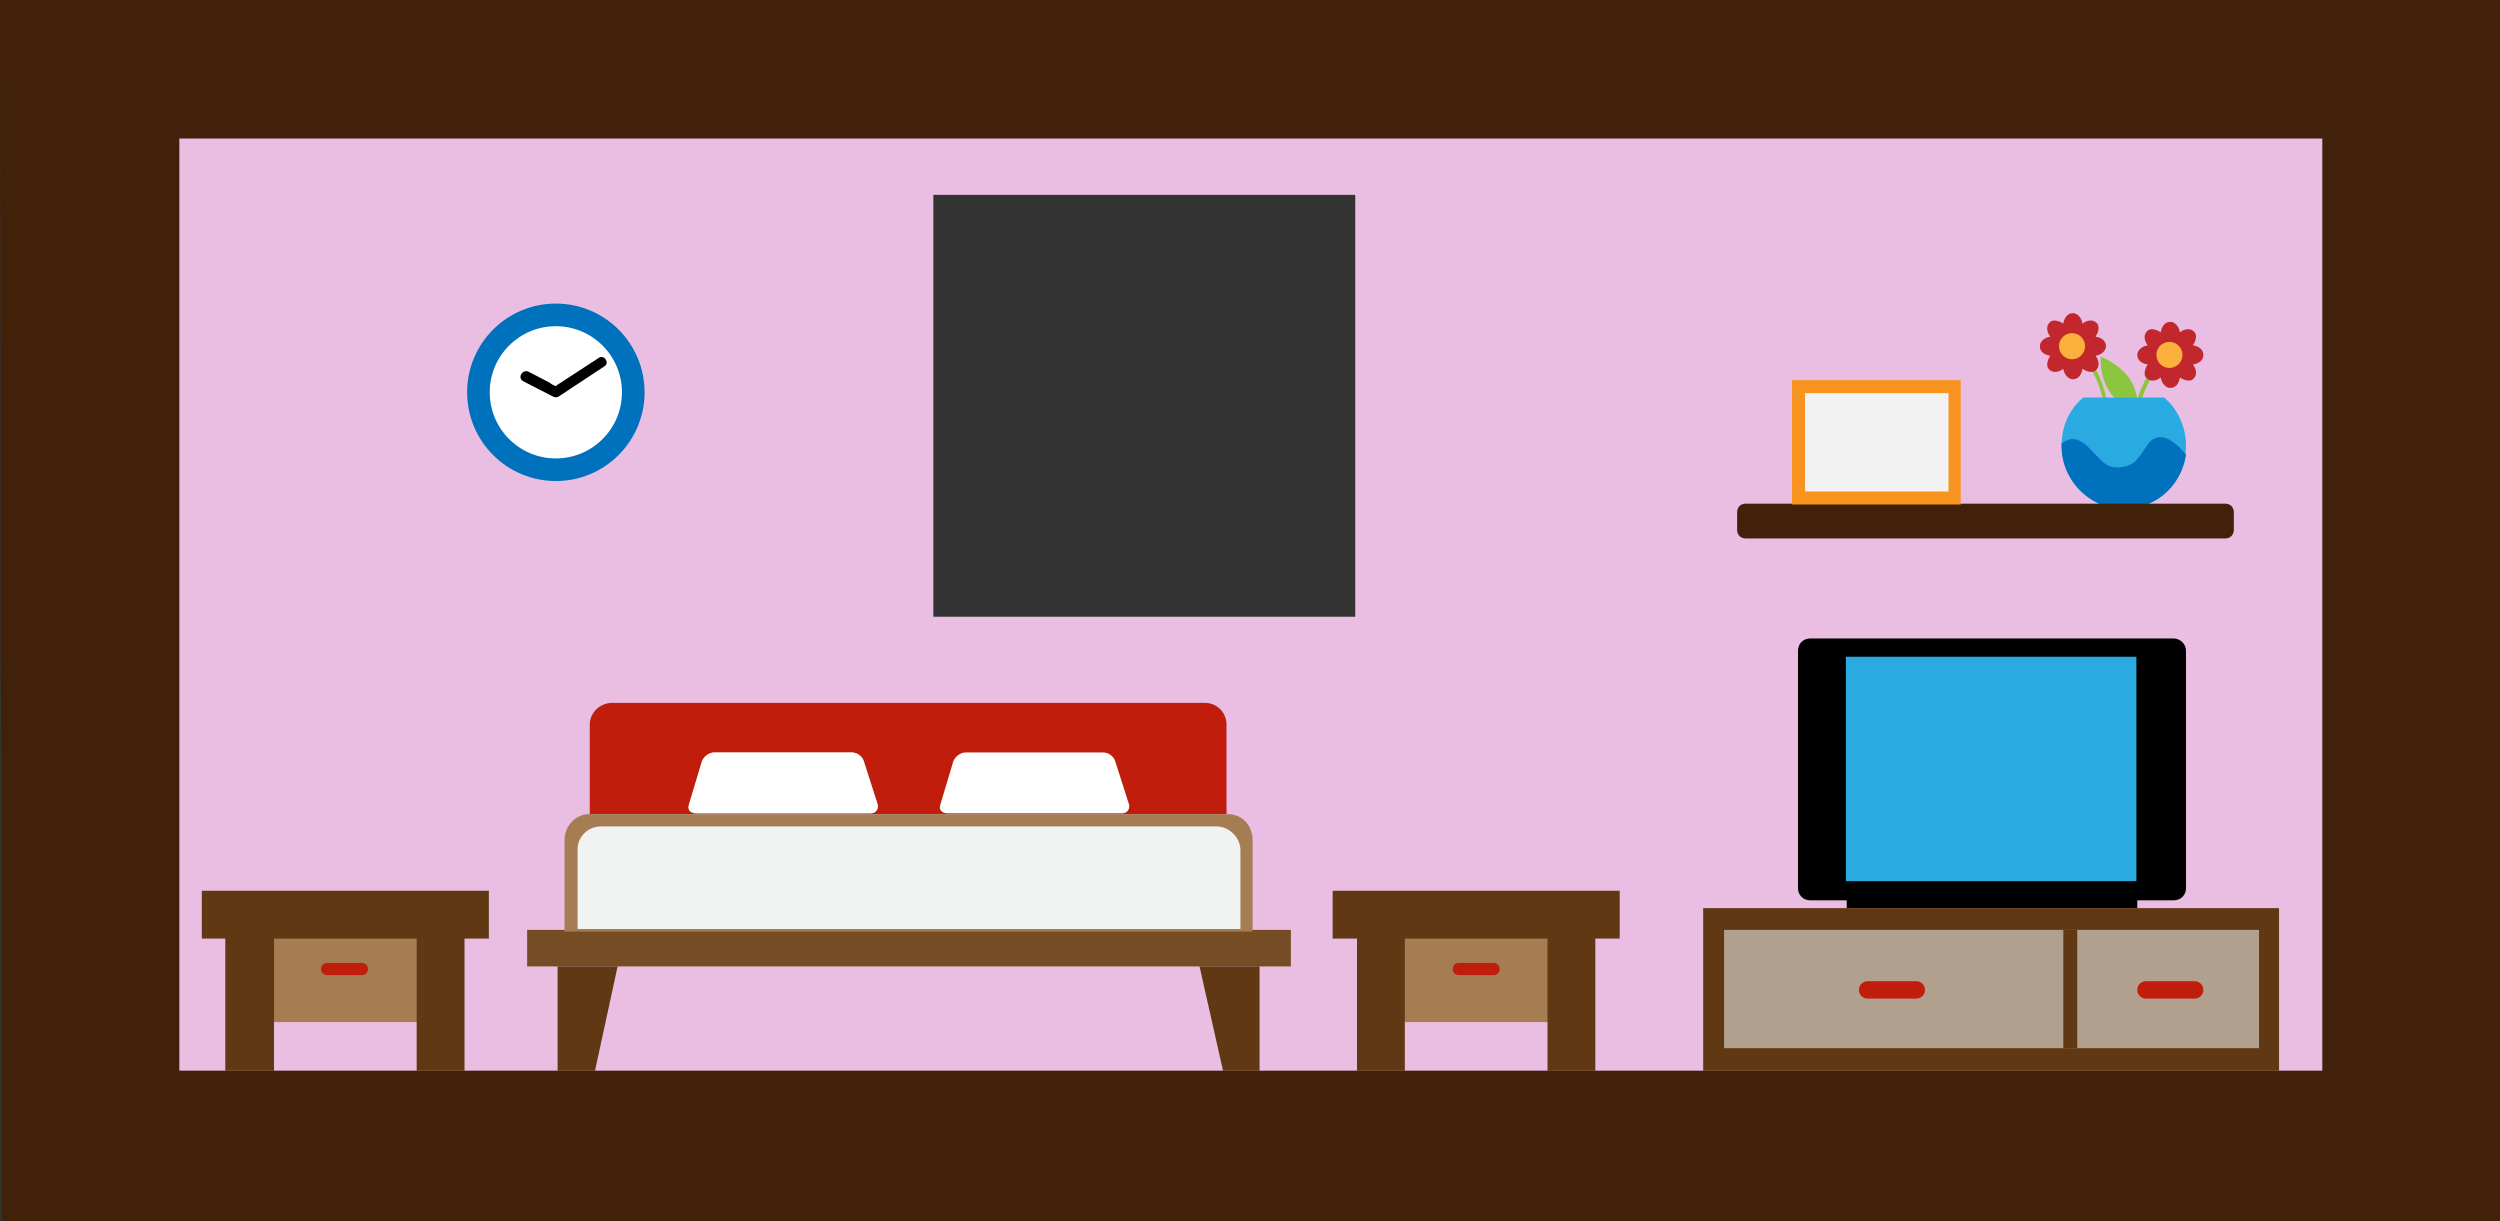 <?xml version="1.0" encoding="utf-8"?>
<!-- Generator: Adobe Illustrator 21.0.0, SVG Export Plug-In . SVG Version: 6.00 Build 0)  -->
<svg version="1.1" id="Capa_1" xmlns="http://www.w3.org/2000/svg" xmlns:xlink="http://www.w3.org/1999/xlink" x="0px" y="0px"
	 viewBox="0 0 287.4 140.4" style="enable-background:new 0 0 287.4 140.4;" xml:space="preserve">
<rect x="0" y="0" width="287.4" height="140.4" fill="#333333" stroke="none"/>
<style type="text/css">
	.st0{fill:#eabee2;}
	.st1{fill:#42210B;}
	.st2{fill:#754C24;}
	.st3{fill:#C11D0C;}
	.st4{fill:#C2B59B;}
	.st5{fill:#FFFFFF;}
	.st6{fill:#603813;}
	.st7{fill:#A67C52;}
	.st8{fill:#F1F2F2;}
	.st9{fill:#8CC63F;}
	.st10{fill:#C1272D;}
	.st11{fill:#FBB03B;}
	.st12{fill:#29ABE2;}
	.st13{fill:#0071BC;}
	.st14{fill:#F7931E;}
	.st15{fill:#F2F2F2;}
	.st16{fill:#B0A08D;}
</style>
<g>
	<g>
		<g>
			<path class="st0" d="M20.6,15.9v107.2H267V15.9H20.6z M155.8,70.9h-48.5V22.4h48.5V70.9z"/>
			<path class="st1" d="M0.2,140.4h287.2V0H0L0.2,140.4z M20.6,15.9H267v107.2H20.6V15.9z"/>
		</g>
		<g>
			<g id="Bed_2_">
				<rect x="60.6" y="106.9" class="st2" width="87.8" height="4.2"/>
				<path class="st3" d="M138.5,80.8H70.4c-1.4,0-2.6,1.1-2.6,2.5v10.3H141V83.3C141,81.9,139.9,80.8,138.5,80.8z"/>
				<g>
					<g>
						<path class="st4" d="M99.3,87.5c-0.2-0.6-0.8-1-1.4-1H82.1c-0.6,0-1.2,0.5-1.4,1l-1.5,5c-0.2,0.6,0.2,1,0.8,1h20.1
							c0.6,0,0.9-0.5,0.8-1L99.3,87.5z"/>
						<path class="st5" d="M99.3,87.5c-0.2-0.6-0.8-1-1.4-1H82.1c-0.6,0-1.2,0.5-1.4,1l-1.5,5c-0.2,0.6,0.2,1,0.8,1h20.1
							c0.6,0,0.9-0.5,0.8-1L99.3,87.5z"/>
						<path class="st5" d="M128.2,87.5c-0.2-0.6-0.8-1-1.4-1H111c-0.6,0-1.2,0.5-1.4,1l-1.5,5c-0.2,0.6,0.2,1,0.8,1H129
							c0.6,0,0.9-0.5,0.8-1L128.2,87.5z"/>
					</g>
				</g>
				<g>
					<g>
						<polygon class="st6" points="68.4,123.1 64.1,123.1 64.1,111.1 71,111.1 						"/>
					</g>
					<g>
						<polygon class="st6" points="140.6,123.1 144.8,123.1 144.8,111.1 137.9,111.1 						"/>
					</g>
				</g>
				<path class="st7" d="M141.2,93.6H67.7c-1.5,0-2.8,1.3-2.8,3v7.5v3h2.8h73.5h2.8v-3v-7.5C144,94.9,142.8,93.6,141.2,93.6z"/>
				<path class="st8" d="M139.8,95H69.1c-1.5,0-2.7,1.2-2.7,2.6v6.6v2.6h2.7h70.8h2.7v-2.6v-6.6C142.5,96.2,141.3,95,139.8,95z"/>
			</g>
			<g>
				<rect x="28.7" y="105.1" class="st7" width="21.9" height="12.4"/>
				<polygon class="st6" points="56.2,102.4 23.2,102.4 23.2,107.9 25.9,107.9 25.9,123.1 31.5,123.1 31.5,107.9 47.9,107.9
					47.9,123.1 53.4,123.1 53.4,107.9 56.2,107.9 				"/>
				<path class="st3" d="M41.6,112.1c0.4,0,0.7-0.3,0.7-0.7c0-0.4-0.3-0.7-0.7-0.7h-4c-0.4,0-0.7,0.3-0.7,0.7c0,0.4,0.3,0.7,0.7,0.7
					H41.6z"/>
			</g>
			<g>
				<rect x="158.8" y="105.1" class="st7" width="21.9" height="12.4"/>
				<polygon class="st6" points="186.2,102.4 153.2,102.4 153.2,107.9 156,107.9 156,123.1 161.5,123.1 161.5,107.9 177.9,107.9
					177.9,123.1 183.4,123.1 183.4,107.9 186.2,107.9 				"/>
				<path class="st3" d="M171.7,112.1c0.4,0,0.7-0.3,0.7-0.7c0-0.4-0.3-0.7-0.7-0.7h-4c-0.4,0-0.7,0.3-0.7,0.7
					c0,0.4,0.3,0.7,0.7,0.7H171.7z"/>
			</g>
			<g>
				<path class="st9" d="M244.8,43.5c1.2,1.8,1,4,1,4s-2.1-0.7-3.3-2.5c-1.2-1.8-1-4-1-4S243.6,41.8,244.8,43.5z"/>
				<path class="st9" d="M245.1,52.9c-0.2-2.1-0.4-9.1,4.2-12.3l0.3,0.4c-4.4,3-4.2,9.8-4,11.8L245.1,52.9z"/>
				<g>
					<path class="st10" d="M253.3,40.8c0-0.6-0.5-1-1.2-1.1c0.4-0.6,0.5-1.3,0.1-1.6c-0.4-0.4-1.1-0.3-1.6,0.1
						c-0.1-0.7-0.6-1.2-1.1-1.2c-0.6,0-1,0.5-1.1,1.2c-0.6-0.4-1.3-0.5-1.6-0.1c-0.4,0.4-0.3,1.1,0.1,1.6c-0.7,0.1-1.2,0.6-1.2,1.1
						c0,0.6,0.5,1,1.2,1.1c-0.4,0.6-0.5,1.3-0.1,1.6c0.4,0.4,1.1,0.3,1.6-0.1c0.1,0.7,0.6,1.2,1.1,1.2c0.6,0,1-0.5,1.1-1.2
						c0.6,0.4,1.3,0.5,1.6,0.1c0.4-0.4,0.3-1.1-0.1-1.6C252.8,41.8,253.3,41.4,253.3,40.8z M249.1,41.7c0-0.1-0.1-0.2-0.2-0.3
						c-0.1-0.1-0.2-0.1-0.3-0.2c0.1-0.1,0.1-0.2,0.1-0.4c0-0.1,0-0.3-0.1-0.4c0.1,0,0.2-0.1,0.3-0.2c0.1-0.1,0.1-0.2,0.2-0.3
						c0.1,0.1,0.2,0.1,0.4,0.1c0.1,0,0.3,0,0.4-0.1c0,0.1,0.1,0.2,0.2,0.3c0.1,0.1,0.2,0.1,0.3,0.2c-0.1,0.1-0.1,0.2-0.1,0.4
						c0,0.1,0,0.3,0.1,0.4c-0.1,0-0.2,0.1-0.3,0.2c-0.1,0.1-0.1,0.2-0.2,0.3c-0.1-0.1-0.2-0.1-0.4-0.1
						C249.3,41.6,249.2,41.6,249.1,41.7z"/>
					<circle class="st11" cx="249.4" cy="40.8" r="1.5"/>
				</g>
				<path class="st9" d="M242.6,51.8l-0.5,0c0.2-2,0.4-8.8-4-11.8l0.3-0.4C242.9,42.7,242.7,49.8,242.6,51.8z"/>
				<g>
					<path class="st10" d="M242.1,39.8c0-0.6-0.5-1-1.2-1.1c0.4-0.6,0.5-1.3,0.1-1.6c-0.4-0.4-1.1-0.3-1.6,0.1
						c-0.1-0.7-0.6-1.2-1.1-1.2c-0.6,0-1,0.5-1.1,1.2c-0.6-0.4-1.3-0.5-1.6-0.1c-0.4,0.4-0.3,1.1,0.1,1.6c-0.7,0.1-1.2,0.6-1.2,1.1
						c0,0.6,0.5,1,1.2,1.1c-0.4,0.6-0.5,1.3-0.1,1.6c0.4,0.4,1.1,0.3,1.6-0.1c0.1,0.7,0.6,1.2,1.1,1.2c0.6,0,1-0.5,1.1-1.2
						c0.6,0.4,1.3,0.5,1.6,0.1c0.4-0.4,0.3-1.1-0.1-1.6C241.6,40.8,242.1,40.3,242.1,39.8z M238.2,40.5c-0.1,0-0.3,0-0.4,0.1
						c0-0.1-0.1-0.2-0.2-0.3c-0.1-0.1-0.2-0.1-0.3-0.2c0.1-0.1,0.1-0.2,0.1-0.4c0-0.1,0-0.3-0.1-0.4c0.1,0,0.2-0.1,0.3-0.2
						c0.1-0.1,0.1-0.2,0.2-0.3c0.1,0.1,0.2,0.1,0.4,0.1c0.1,0,0.3,0,0.4-0.1c0,0.1,0.1,0.2,0.2,0.3c0.1,0.1,0.2,0.1,0.3,0.2
						c-0.1,0.1-0.1,0.2-0.1,0.4c0,0.1,0,0.3,0.1,0.4c-0.1,0-0.2,0.1-0.3,0.2c-0.1,0.1-0.1,0.2-0.2,0.3
						C238.4,40.6,238.3,40.5,238.2,40.5z"/>
					<circle class="st11" cx="238.2" cy="39.8" r="1.5"/>
				</g>
				<path class="st12" d="M241.5,57.9h5.3c2.7-1.1,4.5-3.6,4.5-6.7c0-2.2-1-4.2-2.5-5.5h-9.3c-1.6,1.3-2.5,3.3-2.5,5.5
					C237,54.3,238.9,56.9,241.5,57.9z"/>
				<path class="st13" d="M251,51.9c-1.2-1.3-3-2.7-4.3-0.5c-0.4,0.6-0.7,1.1-1.2,1.6c-0.8,0.8-2.6,1-3.5,0.3c-1.5-1.1-2.9-4-5-2.3
					c0,0.1,0,0.2,0,0.3c0,3,1.9,5.6,4.5,6.7h5.3c2.4-0.9,4.1-3.1,4.5-5.7C251.2,52.1,251.1,52,251,51.9z"/>
			</g>
			<path class="st1" d="M256.8,58.9c0-0.6-0.4-1-1-1h-55.1c-0.6,0-1,0.4-1,1v2c0,0.6,0.4,1,1,1h55.1c0.6,0,1-0.4,1-1V58.9z"/>
			<g>
				<rect x="206" y="43.7" class="st14" width="19.4" height="14.3"/>
				<rect x="207.5" y="45.2" class="st15" width="16.5" height="11.3"/>
			</g>
			<g>
				<g>
					<circle class="st13" cx="63.9" cy="45.1" r="10.2"/>
					<circle class="st5" cx="63.9" cy="45.1" r="7.6"/>
				</g>
				<g>
					<path d="M60.1,43.8c1.2,0.6,2.3,1.2,3.5,1.8c0.2,0.1,0.4,0.1,0.6,0c1.8-1.2,3.5-2.3,5.3-3.5c0.6-0.4,0-1.3-0.6-1
						c-1.5,1-3.1,2-4.6,3c-0.2,0.1-0.4,0.3-0.6,0.4c0.3-0.2,0.7,0.1,0.2-0.1c-0.2-0.1-0.5-0.2-0.7-0.4c-0.8-0.4-1.7-0.9-2.5-1.3
						C60,42.5,59.5,43.4,60.1,43.8L60.1,43.8z"/>
				</g>
			</g>
			<g>
				<g id="TV-Habitacion">
					<g>
						<g>
							<g>
								<path d="M249.9,73.4h-41.8c-0.8,0-1.4,0.6-1.4,1.4v27.3c0,0.8,0.6,1.4,1.4,1.4h4.2v0.9h33.4v-0.9h4.2c0.8,0,1.4-0.6,1.4-1.4
									V74.8C251.3,74,250.6,73.4,249.9,73.4z"/>
								<rect x="212.2" y="75.5" class="st12" width="33.4" height="25.8"/>
							</g>
						</g>
					</g>
				</g>
				<g>
					<rect x="195.8" y="104.4" class="st6" width="66.2" height="18.7"/>
					<rect x="198.2" y="106.9" class="st16" width="61.5" height="13.6"/>
					<rect x="237.2" y="106.9" class="st6" width="1.6" height="13.6"/>
					<path class="st3" d="M253.3,113.8c0,0.6-0.5,1-1,1h-5.6c-0.6,0-1-0.5-1-1l0,0c0-0.6,0.5-1,1-1h5.6
						C252.9,112.8,253.3,113.3,253.3,113.8L253.3,113.8z"/>
					<path class="st3" d="M221.3,113.8c0,0.6-0.5,1-1,1h-5.6c-0.6,0-1-0.5-1-1l0,0c0-0.6,0.5-1,1-1h5.6
						C220.9,112.8,221.3,113.3,221.3,113.8L221.3,113.8z"/>
				</g>
			</g>
		</g>
	</g>
</g>
</svg>
